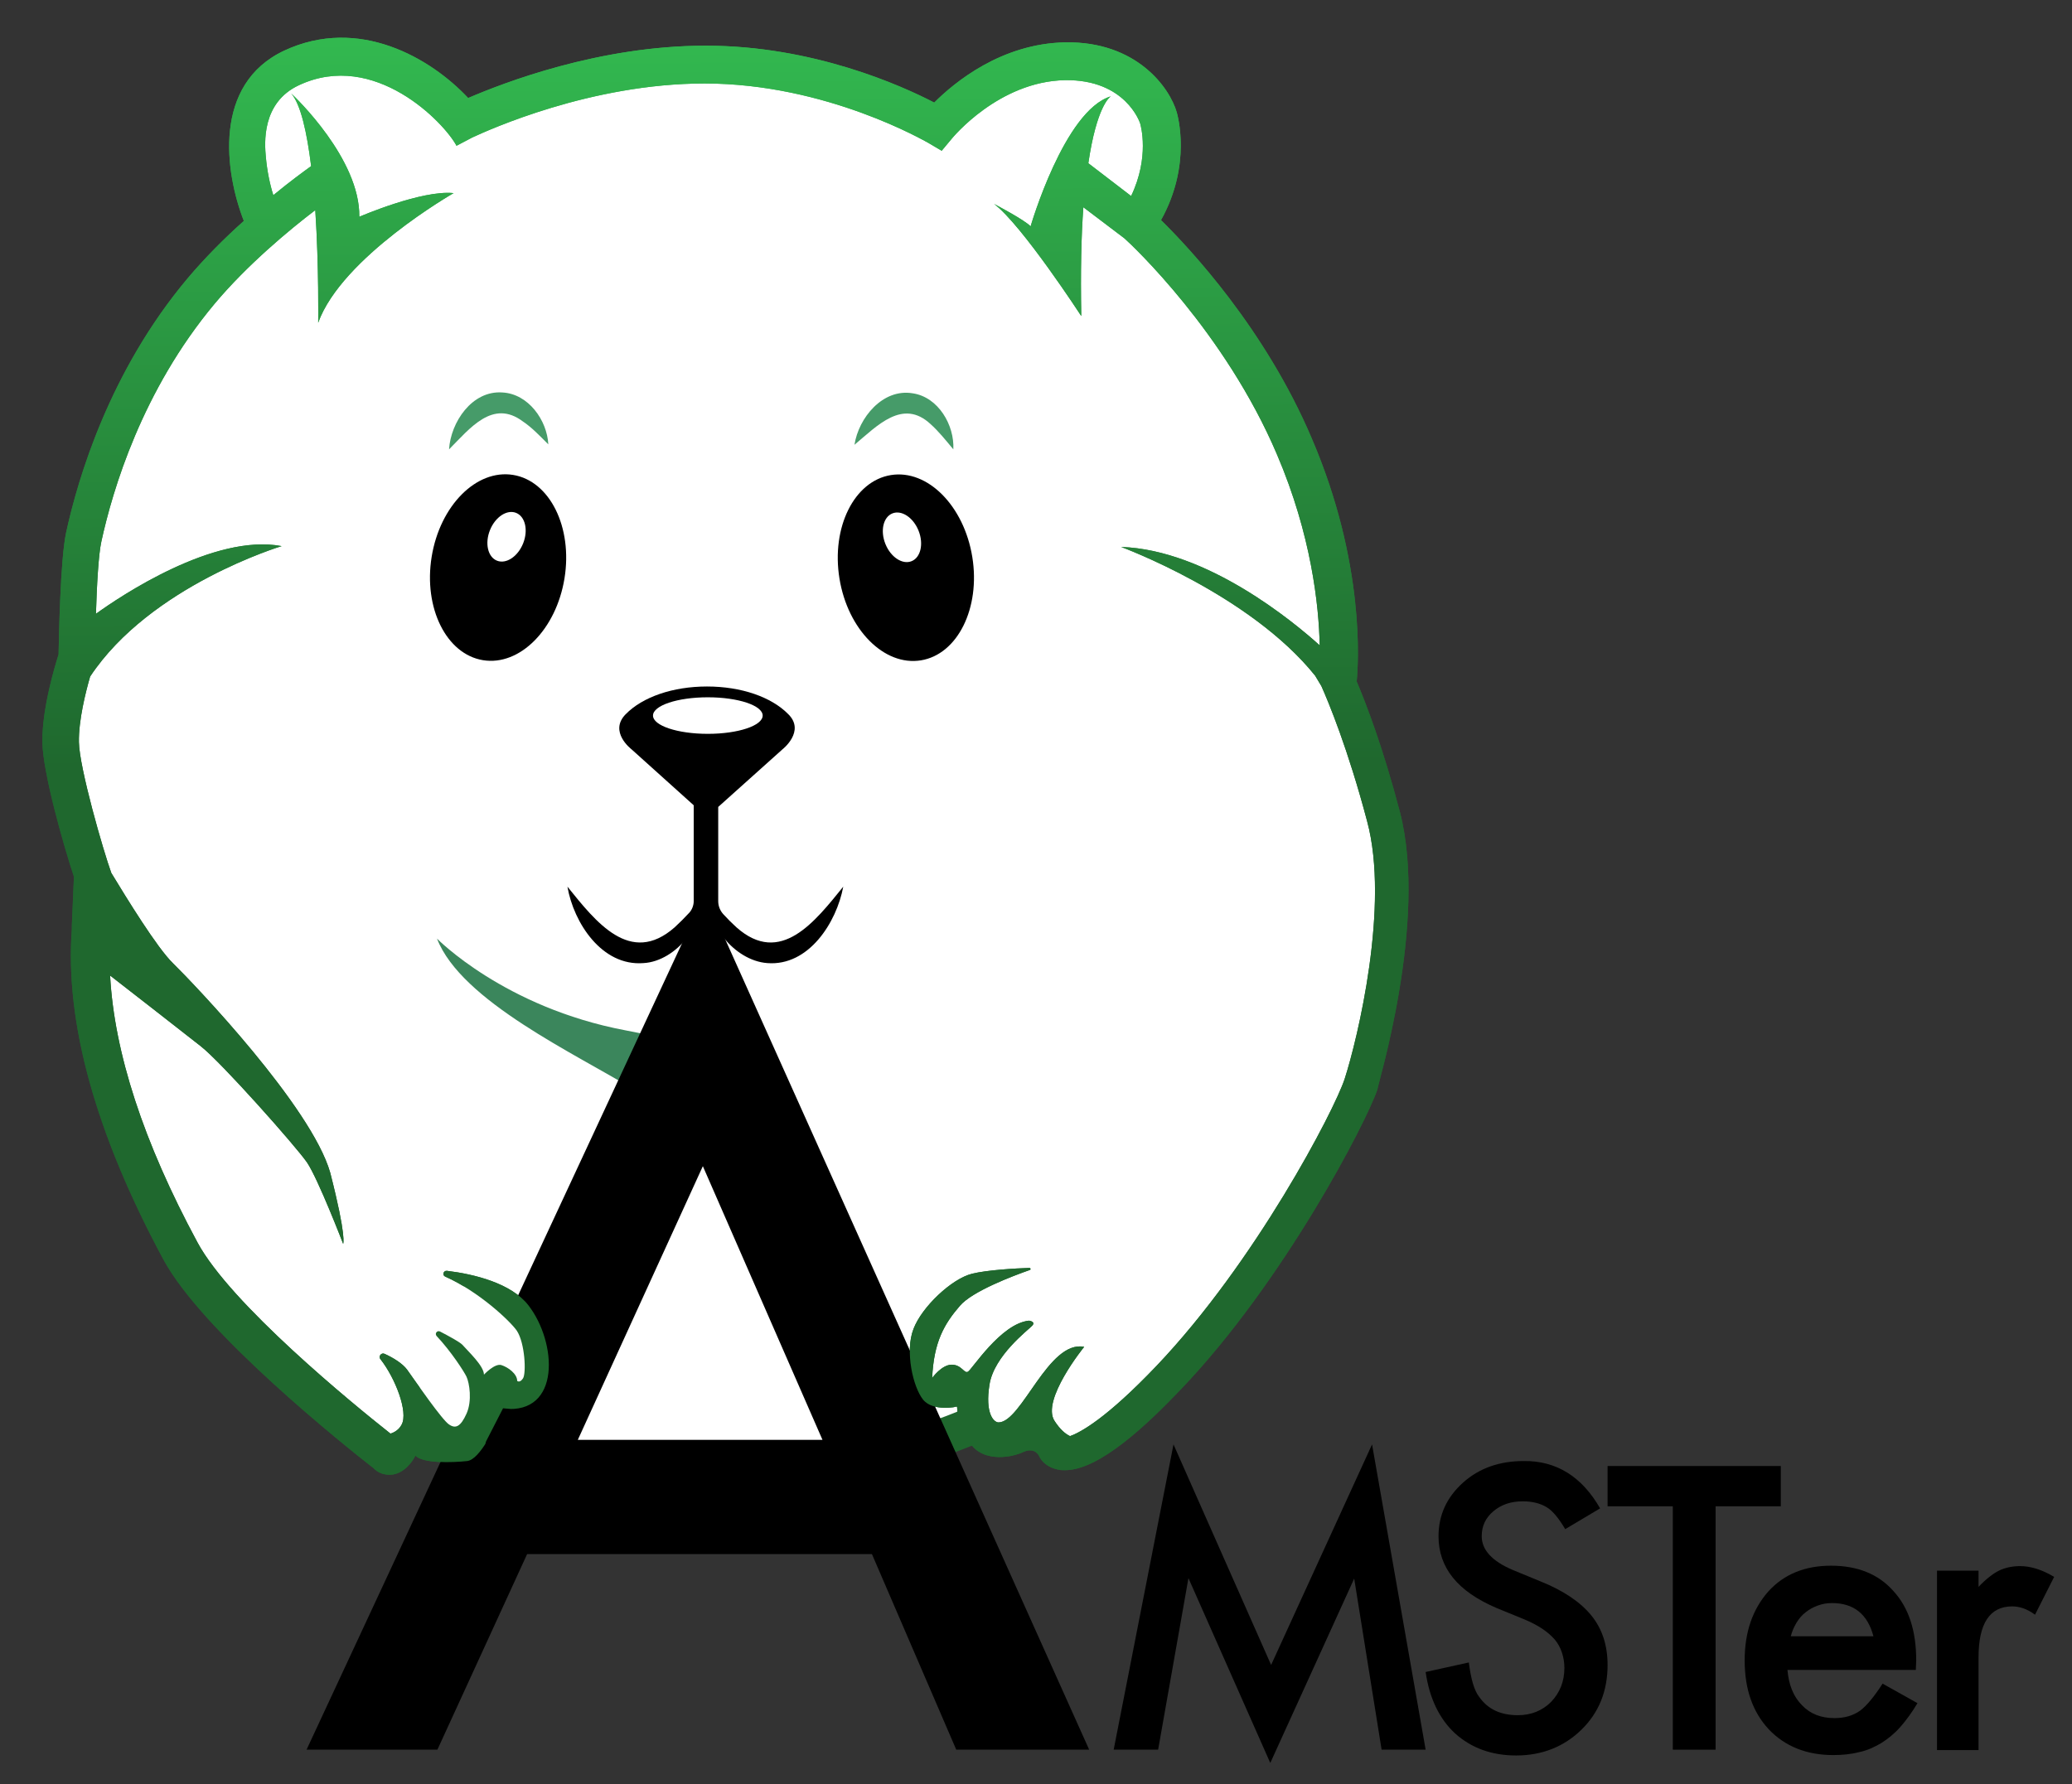 <?xml version="1.0" encoding="utf-8"?>
<!-- Generator: Adobe Illustrator 28.1.0, SVG Export Plug-In . SVG Version: 6.00 Build 0)  -->
<svg version="1.1" id="Calque_1" xmlns="http://www.w3.org/2000/svg" xmlns:xlink="http://www.w3.org/1999/xlink" x="0px" y="0px"
	 viewBox="0 0 498.8 429.6" style="enable-background:new 0 0 498.8 429.6;" xml:space="preserve">
<rect x="0" y="0" width="498.8" height="429.6" fill="#333333" stroke="none"/>
<style type="text/css">
	.st0{fill:#FFFFFF;}
	.st1{fill:#469B69;}
	.st2{fill:#020100;}
	.st3{fill:#3B865C;}
	.st4{fill:url(#SVGID_1_);}
	
		.st5{clip-path:url(#SVGID_00000051364791725820775930000017698661399039627920_);fill:url(#SVGID_00000140729022350814382510000009918661622068269191_);}
</style>
<path class="st0" d="M326.6,260.8c-2.6,8-20.3,45.6-45,71.5c-8.2,8.6-15.4,15.9-23.6,15.9c-0.5,0-2.2,1.6-2.7,1.5
	c-2.6-0.4-3.5,0.6-4.1-0.8c0,0-2.1-4.1-4.9-2.9c-2.7,1.2-9.1,2.4-12.3-1.5c-21.6,8.7-41.3,11.3-58.3,11.3c-32.2,0-54.1-9-58.2-11.1
	c-1.5,2.4-4.2,2.5-5.7,2.7c-3.7,0.4-10.4,1.9-12.2,0c0,0-0.9,4.8-6.2,3.1c-0.9-0.3-3,0.5-3.4,0c-6.4-5-36.5-31.8-46-49.4
	c-16.3-30.3-21.6-48.4-19.9-70.9l0.1-7.2l-1.9-5.3l-0.1-6.3c-2.5-7.5-7.6-25.5-7.7-32.8c-0.1-8.1,2.1-18.2,3-21
	c0-4.3,1.7-22.4,3.1-29.1c2.9-13.3,9.7-36,28.4-58.3c4.3-5.1,8.4-12.7,13-16.8c-4.5-11.8-8.2-27.4,9-35.4c18-8.4,32.6,0.6,41.6,10.2
	c8.3-3.7,30.9-13.6,56.8-13.6s48.1,10,56,14.1c4.9-4.9,14.6-14.3,30-14.6c17.2-0.3,20.1,6,21.9,12c0.1,0.5,4.8,13.4-2.7,27
	c6.9,6.8,25.3,25.7,36.5,52.1c12.8,30.2,12,54,11.5,58.2c2.3,5.4,6.2,16.7,10.2,32C340,222.3,326.8,260.4,326.6,260.8L326.6,260.8z"
	/>
<ellipse transform="matrix(0.987 -0.16 0.16 0.987 -19.062 36.673)" cx="218.1" cy="136.7" rx="16.2" ry="22.6"/>
<ellipse transform="matrix(0.16 -0.987 0.987 0.16 -34.203 233.131)" cx="119.9" cy="136.7" rx="22.6" ry="16.2"/>
<ellipse transform="matrix(0.928 -0.372 0.372 0.928 -32.526 90.184)" class="st0" cx="217.2" cy="129.3" rx="4.3" ry="6.2"/>
<ellipse transform="matrix(0.372 -0.928 0.928 0.372 -43.433 194.366)" class="st0" cx="122" cy="129.3" rx="6.2" ry="4.3"/>
<path class="st1" d="M108.1,108.2c0.4-6.5,5.5-14.2,12.8-13.7c6.3,0.3,10.8,6.7,11.1,12.5c-2.1-2.1-4-4.1-6.1-5.5
	C118.6,96,113.1,103.2,108.1,108.2L108.1,108.2z"/>
<path class="st1" d="M205.7,107.1c1-6.5,6.8-13.6,14-12.4c6.2,0.9,10.1,7.7,9.8,13.5c-1.9-2.3-3.6-4.4-5.5-6.1
	C217.3,95.9,211.2,102.5,205.7,107.1C205.7,107.1,205.7,107.1,205.7,107.1z"/>
<path d="M203,213.5c-1.6,8.6-8.3,19.2-18.3,18.4c-4.1-0.3-7.9-2.9-10.3-5.9c-1.7-2.2-3.7-4.7-4.5-7.3c-0.4,1.3-1.2,2.6-2,3.8
	c-0.9,1.2-1.8,2.4-2.7,3.5c-2.4,3.1-6.3,5.7-10.3,5.9c-10,0.8-16.8-9.7-18.3-18.4c6.8,8.4,15.1,19.2,25.8,9.8
	c1.2-1.1,2.4-2.3,3.6-3.6c0.6-0.7,1-1.7,1-2.7v-23.1l-15-13.5c0,0-5.5-4.2-1.4-8.4s11.4-6.7,19.6-6.7s15.5,2.5,19.6,6.7
	c4.1,4.1-1.4,8.4-1.4,8.4l-15.5,13.9v22.7c0,1.1,0.4,2.2,1.2,3.1c1,1.1,2.1,2.2,3.2,3.2C187.9,232.7,196.2,221.9,203,213.5
	L203,213.5z"/>
<path class="st2" d="M317.6,163.6L317.6,163.6L317.6,163.6C317.6,163.5,317.6,163.6,317.6,163.6z"/>
<ellipse class="st0" cx="170.4" cy="172.3" rx="13.2" ry="4.4"/>
<path class="st3" d="M105.2,226c0,0,16.2,16.6,45.4,22.1s36.1,11.2,36.1,11.2s-21.2-6-31.9-4.3c0,0,29.8,22.4,37.8,42
	c0,0-26.5-26.4-40.1-34.7C138.9,253.9,111,241.1,105.2,226L105.2,226z"/>
<linearGradient id="SVGID_1_" gradientUnits="userSpaceOnUse" x1="174.537" y1="186.067" x2="173.147" y2="515.047" gradientTransform="matrix(1 0 0 -1 0 370.154)">
	<stop  offset="0" style="stop-color:#1F682E"/>
	<stop  offset="1" style="stop-color:#43FF6D"/>
</linearGradient>
<path class="st4" d="M337,195.5c-4-15.3-8.1-26-10.4-31.4c0.4-4.2,2.1-28.4-10.8-58.5c-11.2-26.4-29.4-45.8-36.3-52.6
	c7.5-13.5,3.9-25.4,3.8-25.9c-1.7-6-9.7-17.2-26.9-16.9c-15.4,0.3-26.7,9.7-31.5,14.5c-7.9-4.1-29.2-13.7-55-13.7s-48.8,9-57.2,12.6
	c-9-9.6-26.3-19.8-44.3-11.4c-17.2,8.1-14.3,29.2-9.7,41c-4.6,4.1-9.4,8.9-13.6,13.9c-18.7,22.3-26.3,47.9-29.2,61.2
	c-1.4,6.7-1.7,25-1.8,29.3c-0.9,2.8-4,13.1-3.9,21.1c0.1,7.3,5.1,24.9,7.6,32.4l-0.5,11.7v0.1v0.1l0,0.7c-1.7,22.4,5.7,49.2,22,79.5
	c9.5,17.7,44.2,45.3,50.6,50.3c0.5,0.5,1.1,1,2,1.3c5.3,1.7,8.1-4.3,8.1-4.3c1.8,1.9,8.8,1.7,12.5,1.3c1.5-0.2,3.2-2.2,4.7-4.7
	c4.1,2.1,26.1,12.7,58.3,12.7c17,0,36.9-3,58.5-11.7c3.3,4,9.7,2.8,12.4,1.5c2.7-1.2,3.7,0.9,3.7,0.9c0.6,1.4,2.2,3,4.9,3.4
	c0.4,0.1,0.9,0.1,1.4,0.1c8.3,0,19.9-11.1,28-19.6c24.7-25.9,44.5-64.1,47.2-72.1C331.4,261.9,343.9,222.1,337,195.5L337,195.5z
	 M323.7,259.8c-2.5,7.6-21.5,44.1-45.3,69.1c-12.1,12.7-18.3,16-20.8,16.9h0c-1.1-0.5-2.4-1.6-3.7-3.6c-3.4-5,7.1-17.9,7.1-17.9
	c-8.6-1.7-15,18.1-20.6,18.2c-1.2,0-3.3-2.2-2.2-9.1c1.1-7,9.4-13.2,10.3-14.2c0.9-1-0.8-1.2-0.8-1.2c-6.8,0.7-13.8,11.9-14.7,12.3
	c-0.9,0.5-1.5-1.7-3.9-1.7s-4.7,3.2-4.7,3.2c0.4-8.7,2.9-13,6.7-17.4c3-3.5,12.8-7.2,16.8-8.6c0.3-0.1,0.2-0.5-0.1-0.5
	c-3.2,0.1-10.2,0.5-13.8,1.4c-4.9,1.2-12.1,8-14.1,13.3c-2.1,5.4-0.1,14,2.3,17c2.4,3,8.2,1.7,8.2,1.7s0,0.5,0.1,1.2
	c-58.4,23.5-104.4,1.7-109.2-0.7c13.8,1.4,12.8-16,5.9-24.9c-4.1-5.3-13-7.5-19.6-8.3c-0.9-0.1-1.2,1.1-0.4,1.4
	c8.1,3.6,15.6,10.7,17.2,13c2,3,2.3,10.3,1.5,11.5c-0.8,1.2-1.4,0.6-1.4,0.6c0-1.7-2.2-3.3-3.8-3.8c-1.6-0.5-4.2,2.3-4.2,2.3
	c0-2.1-3.8-5.6-5.2-7.2c-0.7-0.7-3.1-2-5.4-3.2c-0.7-0.3-1.3,0.5-0.8,1.1c3.5,3.7,6.7,8.7,7.2,9.8c0.7,1.5,1.4,5.8,0,8.9
	c-1.4,3.1-2.6,3.7-4.2,2.6c-1.6-1-7.9-10.1-10.1-13.2c-1.1-1.5-3.4-2.9-5.4-3.8c-0.8-0.4-1.6,0.6-1,1.3c3.6,4.6,6.7,12.7,5.1,15.7
	c-0.6,1.2-1.7,1.9-2.7,2.2c-9-7.1-38.6-31.3-46.5-46.1c-13-24.1-20-45.7-21-64.2c4.4,3.4,17.6,13.7,21.8,17c5,3.9,22.9,24.1,25.6,28
	c2.7,4,8.7,19.6,8.7,19.6s0.9-1.5-3.1-17.1C75,266.5,46.8,237,41.6,231.9c-3.8-3.7-11.1-15.6-14.8-21.7c-1.9-5.2-7.7-25.3-7.8-31.5
	c-0.1-5.2,1.6-12,2.7-15.8c14.5-21.9,46.1-31.4,46.1-31.4c-16.3-3.1-38.9,12.1-44.7,16.3c0.2-6.7,0.6-14.2,1.3-17.4
	c2.7-12.4,9.8-36.4,27.3-57.3c7.8-9.3,18-17.8,24.2-22.5c0.9,13.7,0.7,27.1,0.7,27.1c5.7-15.8,32.6-31.2,32.6-31.2
	c-7.7-0.8-22.7,5.7-22.7,5.7c0.2-13.9-15.4-28.8-16.4-29.7c2.3,2.6,3.8,9.4,4.8,17.5c-1.8,1.3-5.1,3.7-9.1,7
	c-0.8-2.5-1.5-5.8-1.8-9.2c-0.3-3.2-1.1-13.1,8-17.3c18.2-8.5,35,9.1,37.9,14.6l3.8-2l0,0c3.9-1.8,28.5-13,55.9-13
	c29.5,0,53.4,14.1,53.7,14.2l3.4,2l2.5-3c0.1-0.1,11.2-13.7,27.2-14c14.5-0.2,18,10.1,18.1,10.5c0.1,0.4,2.3,8-2.2,17.4l-10.3-7.9
	c2-13.6,5.1-15.9,5.4-16.1c-11.2,3.4-19.3,31.3-19.3,31.3c-1.4-1.5-8.4-5.2-8.8-5.4c6.7,5,21,27,21,27c-0.2-10.8,0-19.4,0.5-26.2
	l9.9,7.5l0,0c1.8,1.6,24.2,22.6,36.7,52c8.3,19.4,10.1,36.4,10.3,46c-6.2-5.6-27.1-23-47.8-23.7c0,0,31,11.4,46.7,31l1.5,2.5
	c1.7,3.8,6.4,15.1,11,32.5C334.6,218,326.8,250.2,323.7,259.8L323.7,259.8z"/>
<polygon class="st0" points="141.2,325.2 133,348.2 155.3,352.2 150.8,331.7 "/>
<path d="M209.9,374.2h-83l-21.6,47.1H73.8l95.9-206l92.5,206h-32L209.9,374.2z M198,346.7l-28.8-65.9l-30.1,65.9H198z"/>
<polygon class="st0" points="113.6,309.1 125.4,316.4 129,325.9 126.4,336 117.6,335 114.4,344.8 109.2,346.7 100.8,340.4 
	101.9,313.1 "/>
<g>
	<defs>
		<path id="SVGID_00000160187792291286480340000016765029230218115218_" d="M112.1,299.3l24.4,17v18.6l-8.6,4.8l-6.8-0.6l-4.1,8
			l-2.4,8.8l-14.1-0.7l-4.3,3.7l-20.2-6.1l-53.6-29.2l-28.6-69.5l-2-111.7l31.9-76.5l28.3-47.8L75.2,0l44.7-7L203-1l62-6l34.3,27.3
			l-1.7,38.6l46.9,53.9v50.8l5.3,85.2L323.6,318l-36.9,35.5l-34.6,18.6l-14.6-19l-3.7-5.1c0,0-3.7-6.5-3.6-9.5l-3.2,1.7l-6.1-0.4
			l-6.2-5l-0.1-20.7l6.7-4l34.3-31.2L117.4,290L112.1,299.3z"/>
	</defs>
	<clipPath id="SVGID_00000046298595389180898360000011668334955097105808_">
		<use xlink:href="#SVGID_00000160187792291286480340000016765029230218115218_"  style="overflow:visible;"/>
	</clipPath>
	
		<linearGradient id="SVGID_00000035500584626460605610000017626759860390231967_" gradientUnits="userSpaceOnUse" x1="174.537" y1="186.067" x2="173.147" y2="515.047" gradientTransform="matrix(1 0 0 -1 0 370.154)">
		<stop  offset="0" style="stop-color:#1F682E"/>
		<stop  offset="1" style="stop-color:#43FF6D"/>
	</linearGradient>
	
		<path style="clip-path:url(#SVGID_00000046298595389180898360000011668334955097105808_);fill:url(#SVGID_00000035500584626460605610000017626759860390231967_);" d="
		M337,195.5c-4-15.3-8.1-26-10.4-31.4c0.4-4.2,2.1-28.4-10.8-58.5c-11.2-26.4-29.4-45.8-36.3-52.6c7.5-13.5,3.9-25.4,3.8-25.9
		c-1.7-6-9.7-17.2-26.9-16.9c-15.4,0.3-26.7,9.7-31.5,14.5c-7.9-4.1-29.2-13.7-55-13.7s-48.8,9-57.2,12.6
		c-9-9.6-26.3-19.8-44.3-11.4c-17.2,8.1-14.3,29.2-9.7,41c-4.6,4.1-9.4,8.9-13.6,13.9c-18.7,22.3-26.3,47.9-29.2,61.2
		c-1.4,6.7-1.7,25-1.8,29.3c-0.9,2.8-4,13.1-3.9,21.1c0.1,7.3,5.1,24.9,7.6,32.4l-0.5,11.7v0.1v0.1l0,0.7
		c-1.7,22.4,5.7,49.2,22,79.5c9.5,17.7,44.2,45.3,50.6,50.3c0.5,0.5,1.1,1,2,1.3c5.3,1.7,8.1-4.3,8.1-4.3c1.8,1.9,8.8,1.7,12.5,1.3
		c1.5-0.2,3.2-2.2,4.7-4.7c4.1,2.1,26.1,12.7,58.3,12.7c17,0,36.9-3,58.5-11.7c3.3,4,9.7,2.8,12.4,1.5c2.7-1.2,3.7,0.9,3.7,0.9
		c0.6,1.4,2.2,3,4.9,3.4c0.4,0.1,0.9,0.1,1.4,0.1c8.3,0,19.9-11.1,28-19.6c24.7-25.9,44.5-64.1,47.2-72.1
		C331.4,261.9,343.9,222.1,337,195.5L337,195.5z M323.7,259.8c-2.5,7.6-21.5,44.1-45.3,69.1c-12.1,12.7-18.3,16-20.8,16.9h0
		c-1.1-0.5-2.4-1.6-3.7-3.6c-3.4-5,7.1-17.9,7.1-17.9c-8.6-1.7-15,18.1-20.6,18.2c-1.2,0-3.3-2.2-2.2-9.1c1.1-7,9.4-13.2,10.3-14.2
		c0.9-1-0.8-1.2-0.8-1.2c-6.8,0.7-13.8,11.9-14.7,12.3c-0.9,0.5-1.5-1.7-3.9-1.7s-4.7,3.2-4.7,3.2c0.4-8.7,2.9-13,6.7-17.4
		c3-3.5,12.8-7.2,16.8-8.6c0.3-0.1,0.2-0.5-0.1-0.5c-3.2,0.1-10.2,0.5-13.8,1.4c-4.9,1.2-12.1,8-14.1,13.3c-2.1,5.4-0.1,14,2.3,17
		c2.4,3,8.2,1.7,8.2,1.7s0,0.5,0.1,1.2c-58.4,23.5-104.4,1.7-109.2-0.7c13.8,1.4,12.8-16,5.9-24.9c-4.1-5.3-13-7.5-19.6-8.3
		c-0.9-0.1-1.2,1.1-0.4,1.4c8.1,3.6,15.6,10.7,17.2,13c2,3,2.3,10.3,1.5,11.5c-0.8,1.2-1.4,0.6-1.4,0.6c0-1.7-2.2-3.3-3.8-3.8
		c-1.6-0.5-4.2,2.3-4.2,2.3c0-2.1-3.8-5.6-5.2-7.2c-0.7-0.7-3.1-2-5.4-3.2c-0.7-0.3-1.3,0.5-0.8,1.1c3.5,3.7,6.7,8.7,7.2,9.8
		c0.7,1.5,1.4,5.8,0,8.9c-1.4,3.1-2.6,3.7-4.2,2.6c-1.6-1-7.9-10.1-10.1-13.2c-1.1-1.5-3.4-2.9-5.4-3.8c-0.8-0.4-1.6,0.6-1,1.3
		c3.6,4.6,6.7,12.7,5.1,15.7c-0.6,1.2-1.7,1.9-2.7,2.2c-9-7.1-38.6-31.3-46.5-46.1c-13-24.1-20-45.7-21-64.2
		c4.4,3.4,17.6,13.7,21.8,17c5,3.9,22.9,24.1,25.6,28c2.7,4,8.7,19.6,8.7,19.6s0.9-1.5-3.1-17.1C75,266.5,46.8,237,41.6,231.9
		c-3.8-3.7-11.1-15.6-14.8-21.7c-1.9-5.2-7.7-25.3-7.8-31.5c-0.1-5.2,1.6-12,2.7-15.8c14.5-21.9,46.1-31.4,46.1-31.4
		c-16.3-3.1-38.9,12.1-44.7,16.3c0.2-6.7,0.6-14.2,1.3-17.4c2.7-12.4,9.8-36.4,27.3-57.3c7.8-9.3,18-17.8,24.2-22.5
		c0.9,13.7,0.7,27.1,0.7,27.1c5.7-15.8,32.6-31.2,32.6-31.2c-7.7-0.8-22.7,5.7-22.7,5.7c0.2-13.9-15.4-28.8-16.4-29.7
		c2.3,2.6,3.8,9.4,4.8,17.5c-1.8,1.3-5.1,3.7-9.1,7c-0.8-2.5-1.5-5.8-1.8-9.2c-0.3-3.2-1.1-13.1,8-17.3c18.2-8.5,35,9.1,37.9,14.6
		l3.8-2l0,0c3.9-1.8,28.5-13,55.9-13c29.5,0,53.4,14.1,53.7,14.2l3.4,2l2.5-3c0.1-0.1,11.2-13.7,27.2-14c14.5-0.2,18,10.1,18.1,10.5
		c0.1,0.4,2.3,8-2.2,17.4l-10.3-7.9c2-13.6,5.1-15.9,5.4-16.1c-11.2,3.4-19.3,31.3-19.3,31.3c-1.4-1.5-8.4-5.2-8.8-5.4
		c6.7,5,21,27,21,27c-0.2-10.8,0-19.4,0.5-26.2l9.9,7.5l0,0c1.8,1.6,24.2,22.6,36.7,52c8.3,19.4,10.1,36.4,10.3,46
		c-6.2-5.6-27.1-23-47.8-23.7c0,0,31,11.4,46.7,31l1.5,2.5c1.7,3.8,6.4,15.1,11,32.5C334.6,218,326.8,250.2,323.7,259.8L323.7,259.8
		z"/>
</g>
<g>
	<path d="M268.1,421.3l14.4-73.5l23.5,53.1l24.3-53.1l12.9,73.5h-10.6l-6.6-41.2l-20.2,44.4L286.1,380l-7.3,41.3H268.1z"/>
	<path d="M385.2,363.2l-8.4,5c-1.6-2.7-3.1-4.5-4.5-5.3c-1.5-0.9-3.4-1.4-5.7-1.4c-2.9,0-5.2,0.8-7.1,2.4c-1.9,1.6-2.8,3.6-2.8,6
		c0,3.3,2.5,6,7.4,8.1l6.8,2.8c5.5,2.2,9.6,5,12.2,8.2c2.6,3.2,3.9,7.2,3.9,11.9c0,6.3-2.1,11.5-6.3,15.6c-4.2,4.1-9.5,6.2-15.7,6.2
		c-5.9,0-10.8-1.8-14.7-5.3c-3.8-3.5-6.2-8.5-7.1-14.8l10.4-2.3c0.5,4,1.3,6.8,2.5,8.3c2.1,3,5.2,4.4,9.3,4.4c3.2,0,5.9-1.1,8-3.2
		c2.1-2.2,3.2-4.9,3.2-8.2c0-1.3-0.2-2.5-0.6-3.7s-0.9-2.1-1.7-3.1c-0.8-0.9-1.8-1.8-3-2.6c-1.2-0.8-2.7-1.6-4.4-2.3l-6.6-2.7
		c-9.4-4-14-9.7-14-17.3c0-5.1,2-9.4,5.9-12.9c3.9-3.5,8.8-5.2,14.6-5.2C374.6,351.7,380.8,355.5,385.2,363.2z"/>
	<path d="M413,362.7v58.6h-10.3v-58.6H387V353h41.7v9.7H413z"/>
	<path d="M461.2,402.1h-30.9c0.3,3.5,1.4,6.4,3.5,8.5c2,2.1,4.6,3.1,7.8,3.1c2.5,0,4.5-0.6,6.2-1.8c1.6-1.2,3.4-3.4,5.4-6.5l8.4,4.7
		c-1.3,2.2-2.7,4.1-4.1,5.7c-1.4,1.6-3,2.9-4.6,3.9c-1.7,1-3.4,1.8-5.4,2.2c-1.9,0.5-4,0.7-6.2,0.7c-6.4,0-11.6-2.1-15.5-6.2
		c-3.9-4.2-5.8-9.7-5.8-16.6c0-6.8,1.9-12.3,5.7-16.6c3.8-4.2,8.9-6.2,15.1-6.2c6.3,0,11.4,2,15,6.1c3.7,4,5.5,9.6,5.5,16.7
		L461.2,402.1z M451,394c-1.4-5.3-4.7-8-10-8c-1.2,0-2.3,0.2-3.4,0.6c-1.1,0.4-2,0.9-2.9,1.6c-0.9,0.7-1.6,1.5-2.2,2.5
		c-0.6,1-1.1,2.1-1.4,3.3H451z"/>
	<path d="M466.3,378.2h10v3.9c1.8-1.9,3.5-3.2,4.9-3.9c1.4-0.7,3.2-1.1,5.1-1.1c2.6,0,5.4,0.9,8.2,2.6l-4.6,9.1
		c-1.9-1.4-3.7-2-5.5-2c-5.4,0-8.1,4.1-8.1,12.3v22.3h-10V378.2z"/>
</g>
</svg>
